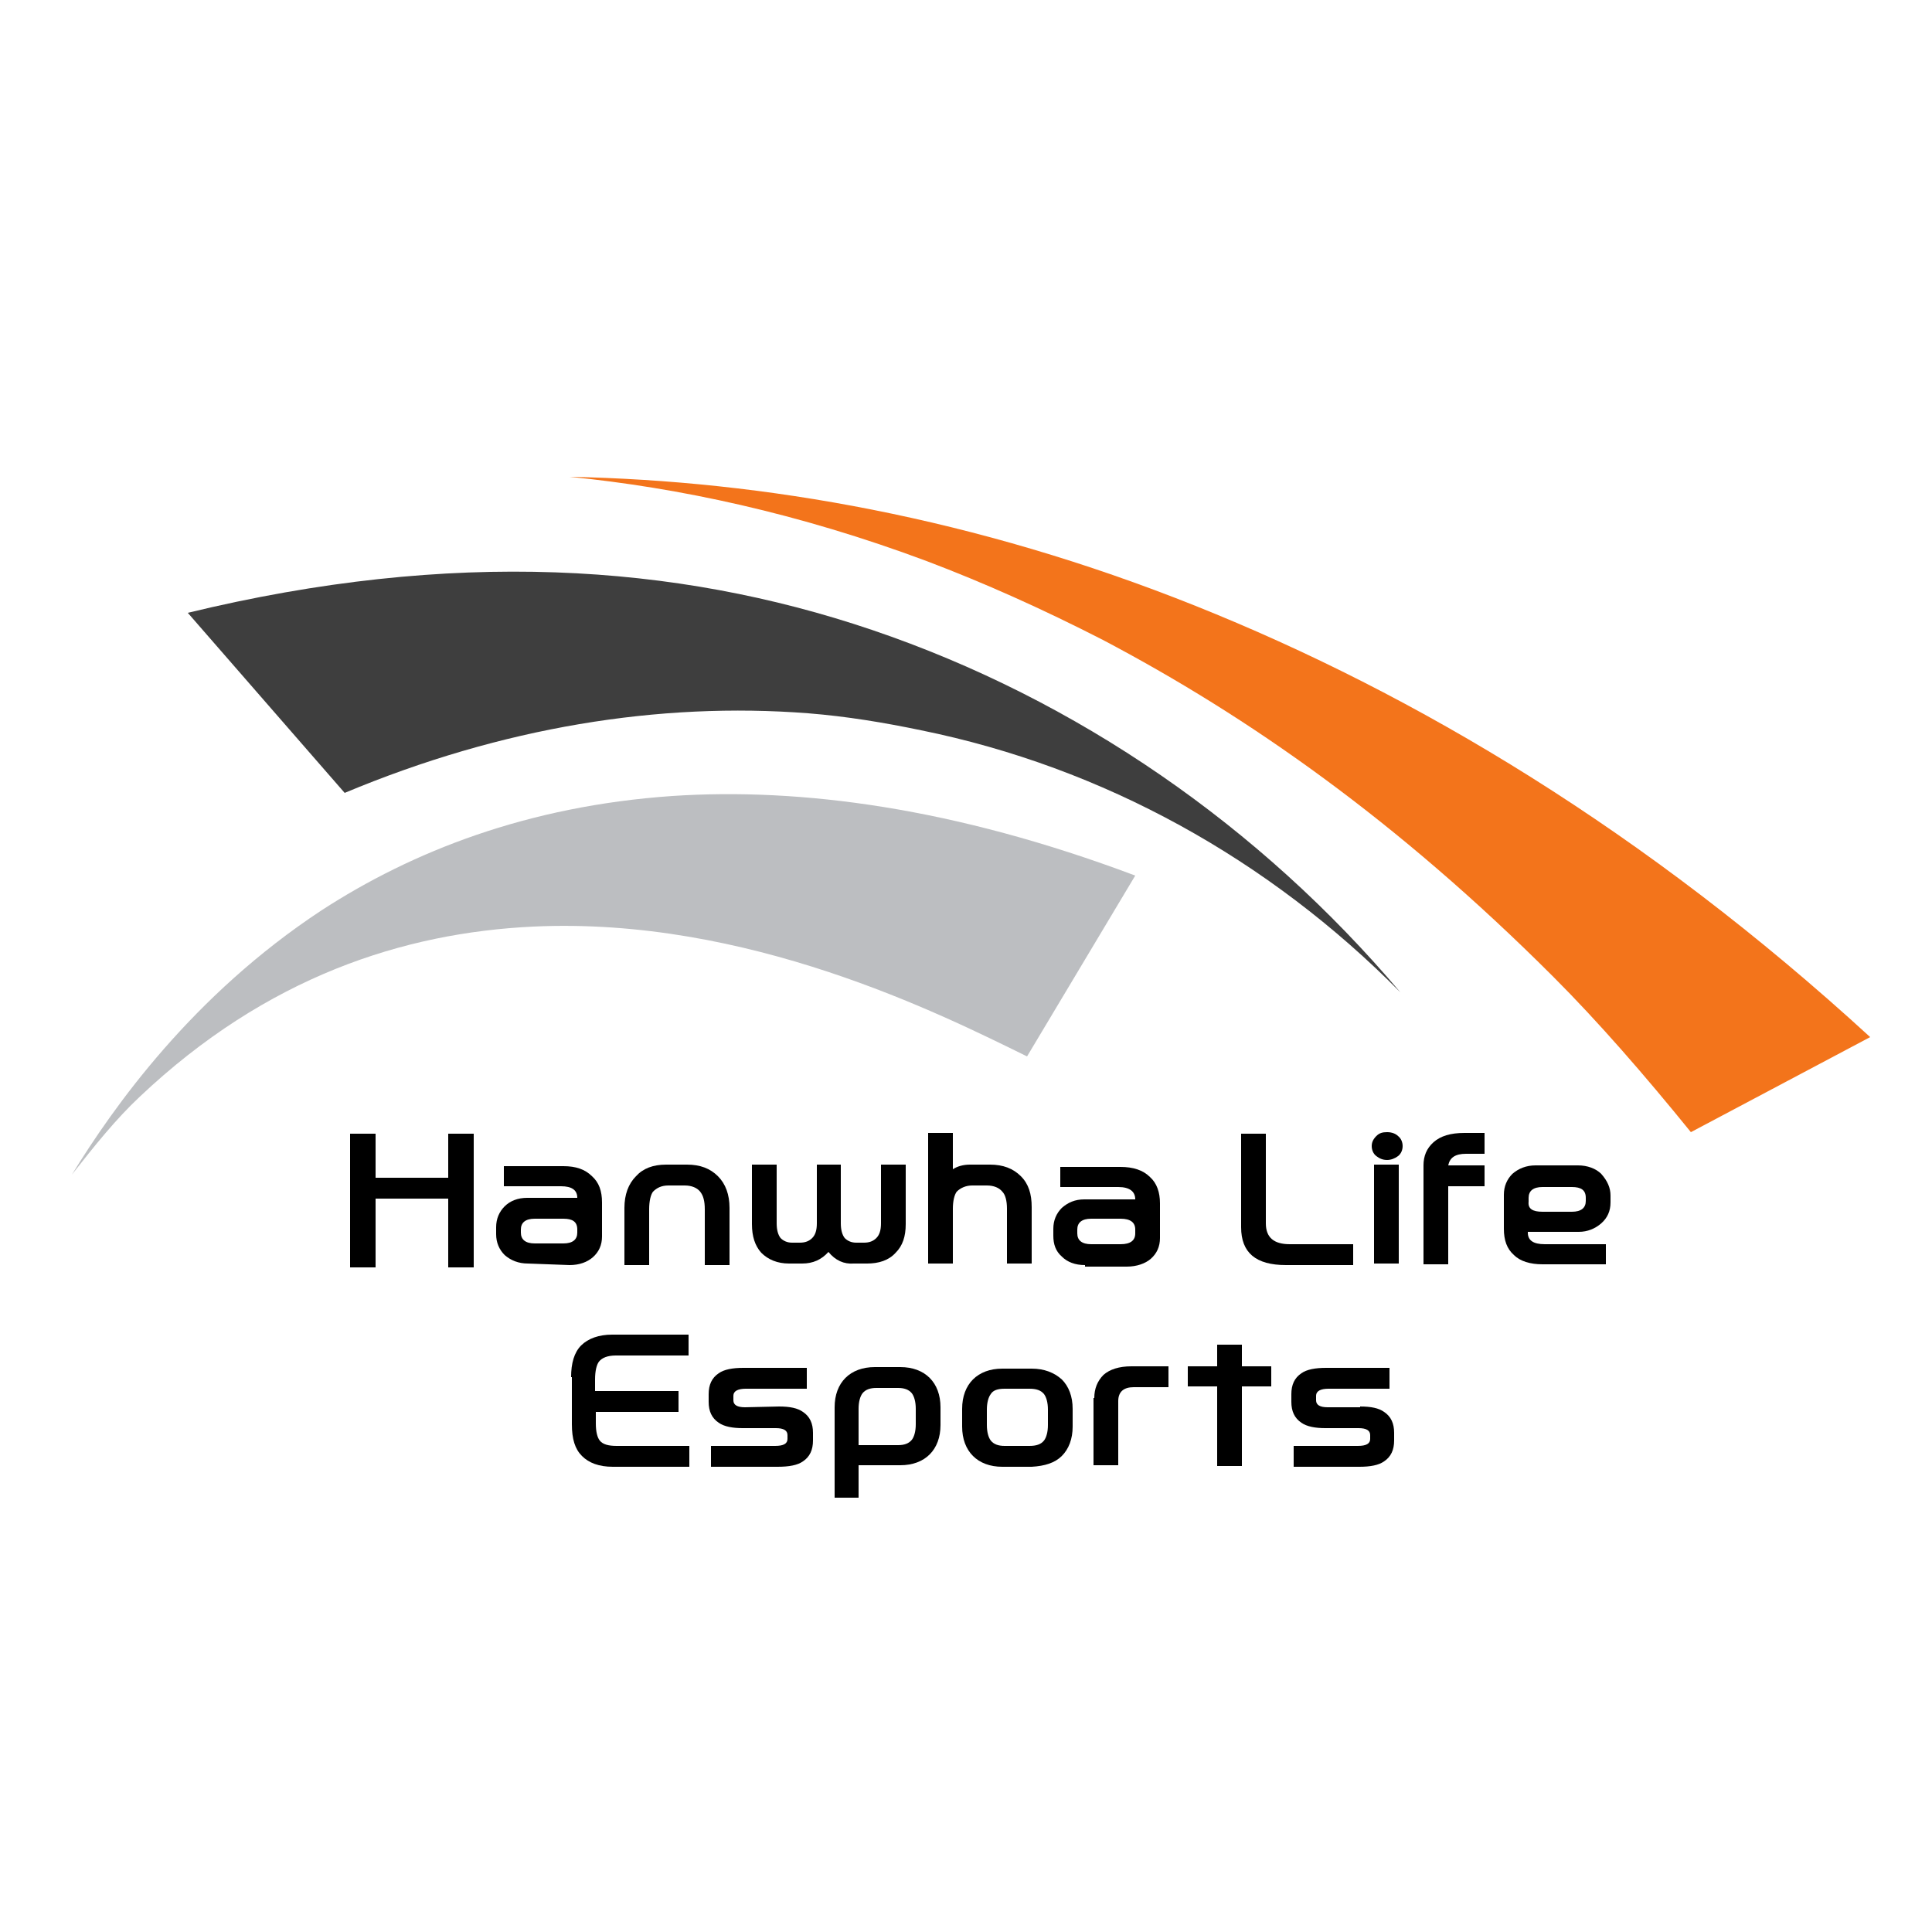 <?xml version="1.0" encoding="utf-8"?>
<!-- Generator: Adobe Illustrator 25.1.0, SVG Export Plug-In . SVG Version: 6.00 Build 0)  -->
<svg version="1.1" id="Layer_1" xmlns="http://www.w3.org/2000/svg" xmlns:xlink="http://www.w3.org/1999/xlink" x="0px" y="0px"
	 viewBox="0 0 250 250" style="enable-background:new 0 0 250 250;" xml:space="preserve">
<style type="text/css">
	.st0{fill:#F3741B;}
	.st1{fill:#3E3E3E;}
	.st2{fill:#BCBEC1;}
	.st3{fill:none;}
</style>
<path class="st0" d="M242,134.2l-23.2,12.3c-6-7.4-12-14.3-17.8-20.1c-20.2-20.2-39.5-33.7-58.3-43.6c-7.8-4-15.4-7.4-22.8-10.2
	c-16.6-6.2-32.1-9.5-46.2-10.9c25.1,0.5,52.5,5.3,81,16.7C183.2,89.8,213,107.6,242,134.2z"/>
<path class="st1" d="M44.6,102.6L24.3,79.3c34.2-8.3,63.1-6.4,88.5,2.2c26.6,9,50.3,25.5,68.4,46.9c-17-17.2-38.4-29.1-62-33.9
	c-4.8-1-9.6-1.8-14.6-2.2C85.3,90.8,64.9,94.1,44.6,102.6L44.6,102.6z"/>
<path class="st2" d="M146.9,113.3l-14,23.4c-11.2-5.5-36.2-18.1-63.9-16.8c-16.8,0.8-34.5,6.5-50.9,22c-3.1,2.9-5.9,6.4-8.8,10.1
	c5.4-8.8,15.6-23.2,32.3-34.2c11.7-7.6,26.6-13.5,45.4-14.8C103.6,101.9,123.5,104.5,146.9,113.3z"/>
<g>
	<path d="M61.3,146.7V164h-3.3v-8.9h-9.4v8.9h-3.3v-17.3h3.3v5.7h9.4v-5.7H61.3z"/>
</g>
<g>
	<path d="M72.9,157.7h-3.7c-1.2,0-1.8,0.5-1.8,1.4v0.4c0,0.9,0.6,1.4,1.8,1.4h3.7c1.2,0,1.8-0.5,1.8-1.4v-0.4
		C74.7,158.1,74.1,157.7,72.9,157.7z M68.3,163.5c-1.2,0-2.2-0.4-3-1.1c-0.7-0.7-1.1-1.6-1.1-2.7v-0.9c0-1.1,0.4-2,1.1-2.7
		c0.7-0.7,1.7-1.1,2.9-1.1h6.5v0c0-1-0.7-1.5-2.1-1.5h-7.4v-2.6h7.7c1.6,0,2.8,0.4,3.7,1.3c0.9,0.8,1.3,1.9,1.3,3.4v4.4
		c0,1.1-0.4,2-1.2,2.7c-0.7,0.6-1.7,1-3,1L68.3,163.5z"/>
</g>
<g>
	<path d="M86.2,150.7h2.7c1.7,0,3,0.5,4,1.5c1,1,1.5,2.4,1.5,4.1v7.4h-3.2v-7.2c0-1.1-0.2-1.8-0.6-2.3c-0.4-0.5-1.1-0.8-2-0.8h-2.1
		c-0.9,0-1.5,0.3-2,0.8c-0.3,0.4-0.5,1.2-0.5,2.3v7.2h-3.2v-7.4c0-1.7,0.5-3.1,1.5-4.1C83.2,151.2,84.5,150.7,86.2,150.7L86.2,150.7
		z"/>
</g>
<g>
	<path d="M107.2,162c-0.9,1-2,1.5-3.4,1.5h-1.7c-1.5,0-2.7-0.5-3.6-1.4c-0.8-0.9-1.2-2.1-1.2-3.7v-7.7h3.2v7.6
		c0,0.9,0.2,1.5,0.5,1.9c0.4,0.4,0.9,0.6,1.5,0.6h1c0.7,0,1.2-0.2,1.6-0.6c0.4-0.4,0.6-1,0.6-1.9v-7.6h3.1v7.6
		c0,0.9,0.2,1.5,0.5,1.9c0.4,0.4,0.9,0.6,1.5,0.6h1c0.7,0,1.2-0.2,1.6-0.6c0.4-0.4,0.6-1,0.6-1.9v-7.6h3.2v7.7
		c0,1.6-0.4,2.8-1.3,3.7c-0.9,1-2.2,1.4-3.7,1.4h-1.7C109.2,163.6,108.1,163.1,107.2,162z"/>
</g>
<path d="M125.8,153.4c-0.8,0-1.5,0.3-2,0.8c-0.3,0.4-0.5,1.2-0.5,2.2v7.1h-3.2v-16.9h3.2v4.7c0.6-0.4,1.4-0.6,2.2-0.6h2.6
	c1.7,0,3,0.5,4,1.5c1,1,1.4,2.3,1.4,4v7.3h-3.2v-7.1c0-1-0.2-1.8-0.6-2.2c-0.4-0.5-1.1-0.8-2-0.8H125.8z"/>
<g>
	<path d="M145,157.7h-3.8c-1.2,0-1.8,0.5-1.8,1.4v0.5c0,0.9,0.6,1.4,1.8,1.4h3.8c1.3,0,1.9-0.5,1.9-1.4v-0.5
		C146.9,158.2,146.3,157.7,145,157.7z M140.4,163.7c-1.3,0-2.3-0.4-3-1.1c-0.8-0.7-1.1-1.6-1.1-2.7v-0.9c0-1.1,0.4-2,1.1-2.7
		c0.8-0.7,1.7-1.1,2.9-1.1h6.6v0c0-1-0.7-1.6-2.2-1.6h-7.5v-2.6h7.8c1.6,0,2.9,0.4,3.8,1.3c0.9,0.8,1.3,2,1.3,3.4v4.5
		c0,1.1-0.4,2-1.2,2.7c-0.7,0.6-1.8,1-3.1,1H140.4z"/>
</g>
<g>
	<path d="M166.9,161h8.2v2.7h-8.7c-3.9,0-5.8-1.6-5.8-4.9v-12.1h3.2v11.6C163.8,160.1,164.8,161,166.9,161L166.9,161z"/>
</g>
<g>
	<path d="M177.8,163.5v-12.8h3.2v12.8H177.8z M181.5,148.3c0,0.5-0.2,1-0.6,1.3c-0.4,0.3-0.9,0.5-1.4,0.5c-0.6,0-1-0.2-1.4-0.5
		c-0.4-0.3-0.6-0.8-0.6-1.3c0-0.5,0.2-0.9,0.6-1.3c0.4-0.4,0.8-0.5,1.4-0.5c0.6,0,1.1,0.2,1.4,0.5
		C181.3,147.3,181.5,147.8,181.5,148.3L181.5,148.3z"/>
</g>
<g>
	<path d="M187.4,150.8h4.7v2.7h-4.7v10.1h-3.2v-12.8c0-1.2,0.4-2.2,1.3-3c0.9-0.8,2.2-1.2,4-1.2h2.6v2.7h-2.4
		C188.3,149.3,187.6,149.8,187.4,150.8L187.4,150.8z"/>
</g>
<path d="M199.6,156.8h3.8c1.2,0,1.8-0.5,1.8-1.4V155c0-1-0.6-1.4-1.8-1.4h-3.8c-1.2,0-1.8,0.5-1.8,1.4v0.5
	C197.7,156.4,198.3,156.8,199.6,156.8L199.6,156.8z M208.4,154.7v0.9c0,1.1-0.4,2-1.2,2.7c-0.8,0.7-1.8,1.1-2.9,1.1h-6.6v0.1
	c0,1,0.7,1.5,2.2,1.5h7.9v2.6h-8.2c-1.6,0-2.9-0.4-3.7-1.2c-0.9-0.8-1.3-1.9-1.3-3.4v-4.4c0-1.1,0.4-2,1.1-2.7
	c0.8-0.7,1.8-1.1,3-1.1h5.5c1.2,0,2.3,0.4,3,1.1C208,152.8,208.4,153.7,208.4,154.7L208.4,154.7z"/>
<path d="M73.9,178.2c0-1.8,0.4-3.2,1.3-4.1c0.9-0.9,2.3-1.4,4-1.4h9.9v2.7h-9.4c-1.1,0-1.8,0.3-2.2,0.8c-0.3,0.4-0.5,1.2-0.5,2.3
	v1.5h10.8v2.7H77.1v1.5c0,1.1,0.2,1.8,0.5,2.2c0.4,0.5,1.1,0.7,2.2,0.7h9.4v2.7h-9.9c-1.8,0-3.1-0.5-4-1.4c-0.9-0.9-1.3-2.2-1.3-4.1
	V178.2z"/>
<g>
	<path d="M100.8,182c1.4,0,2.4,0.2,3.1,0.7c0.9,0.6,1.3,1.5,1.3,2.7v1c0,1.2-0.4,2.1-1.3,2.7c-0.7,0.5-1.8,0.7-3.3,0.7H92v-2.7h8.3
		c1.1,0,1.6-0.3,1.6-0.9v-0.5c0-0.6-0.5-0.9-1.5-0.9h-4.3c-1.3,0-2.4-0.2-3.1-0.7c-0.9-0.6-1.3-1.5-1.3-2.7v-1
		c0-1.2,0.4-2.1,1.3-2.7c0.7-0.5,1.8-0.7,3.2-0.7h8.2v2.7h-7.9c-1,0-1.6,0.3-1.6,0.9v0.6c0,0.6,0.5,0.9,1.5,0.9L100.8,182z"/>
</g>
<g>
	<path d="M111.1,182.3v4.7h5.1c0.8,0,1.4-0.2,1.8-0.7c0.3-0.4,0.5-1.1,0.5-2v-2c0-0.9-0.2-1.6-0.5-2c-0.4-0.5-1-0.7-1.8-0.7h-2.8
		c-0.8,0-1.4,0.2-1.8,0.7C111.3,180.7,111.1,181.4,111.1,182.3L111.1,182.3z M108,182.1c0-1.6,0.5-2.9,1.4-3.8
		c0.9-0.9,2.2-1.4,3.8-1.4h3.3c1.6,0,2.9,0.5,3.8,1.4c0.9,0.9,1.4,2.2,1.4,3.8v2.3c0,1.6-0.5,2.9-1.4,3.8c-0.9,0.9-2.2,1.4-3.8,1.4
		h-5.4v4.2H108V182.1z"/>
</g>
<path d="M133.2,187.1c0.9,0,1.5-0.2,1.9-0.7c0.3-0.4,0.5-1.1,0.5-2v-2c0-0.9-0.2-1.6-0.5-2c-0.4-0.5-1-0.7-1.9-0.7H130
	c-0.9,0-1.5,0.2-1.8,0.7c-0.3,0.4-0.5,1.1-0.5,2v2c0,0.9,0.2,1.6,0.5,2c0.4,0.5,1,0.7,1.8,0.7H133.2z M133.5,189.8h-3.8
	c-1.6,0-2.9-0.5-3.8-1.4c-0.9-0.9-1.4-2.2-1.4-3.8v-2.3c0-1.6,0.5-2.9,1.4-3.8c0.9-0.9,2.2-1.4,3.8-1.4h3.8c1.6,0,2.9,0.5,3.9,1.4
	c0.9,0.9,1.4,2.2,1.4,3.8v2.3c0,1.6-0.5,2.9-1.4,3.8C136.5,189.3,135.2,189.7,133.5,189.8z"/>
<g>
	<path d="M141.6,180.9c0-1.2,0.4-2.2,1.2-3c0.8-0.7,2-1.1,3.6-1.1h4.8v2.7h-4.5c-1.3,0-2,0.6-2,1.8v8.3h-3.2V180.9z"/>
</g>
<g>
	<path d="M160.7,176.8h3.8v2.6h-3.8v10.3h-3.2v-10.3h-3.8v-2.6h3.8V174h3.2V176.8z"/>
</g>
<g>
	<path d="M176,182c1.4,0,2.4,0.2,3.1,0.7c0.9,0.6,1.3,1.5,1.3,2.7v1c0,1.2-0.4,2.1-1.3,2.7c-0.7,0.5-1.8,0.7-3.2,0.7h-8.5v-2.7h8.3
		c1.1,0,1.6-0.3,1.6-0.9v-0.5c0-0.6-0.5-0.9-1.5-0.9h-4.3c-1.3,0-2.4-0.2-3.1-0.7c-0.9-0.6-1.3-1.5-1.3-2.7v-1
		c0-1.2,0.4-2.1,1.3-2.7c0.7-0.5,1.8-0.7,3.2-0.7h8.2v2.7h-7.9c-1,0-1.6,0.3-1.6,0.9v0.6c0,0.6,0.5,0.9,1.5,0.9H176z"/>
</g>
<g id="레이어_1">
	<rect x="8" y="8" class="st3" width="234" height="234"/>
</g>
</svg>
